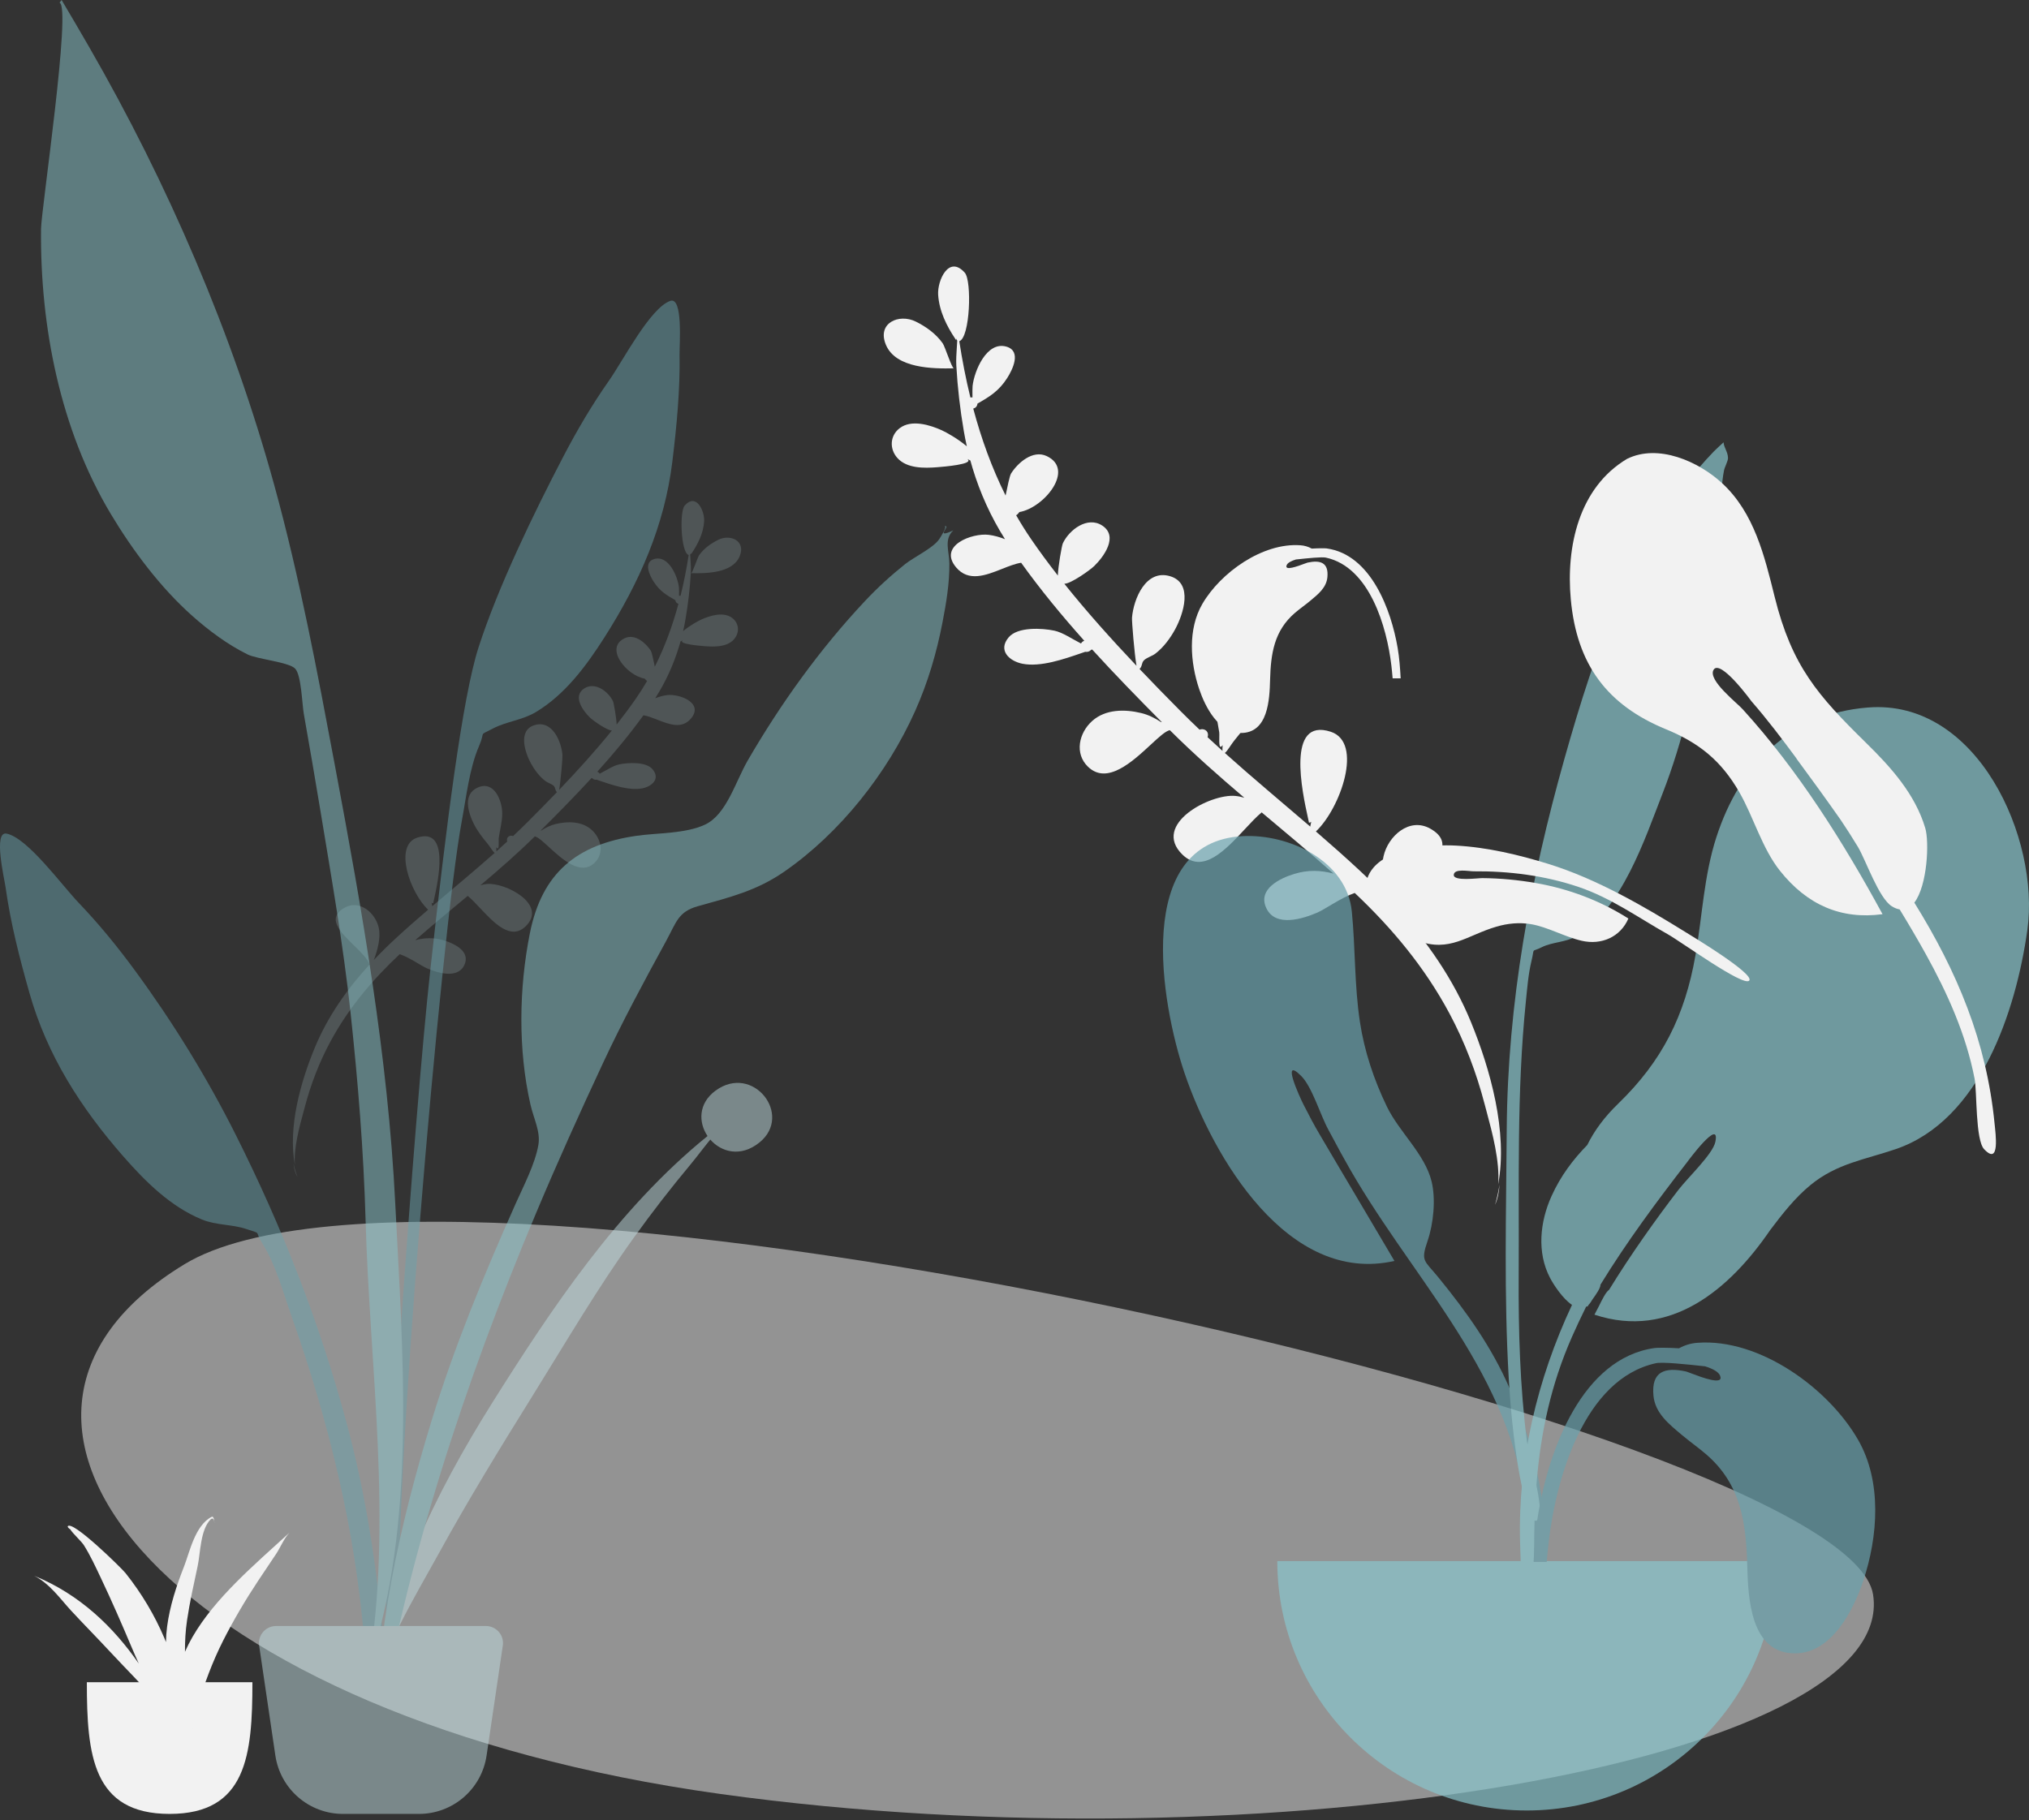 <?xml version="1.0" encoding="utf-8"?>
<svg width="593.83px" height="532.892px" viewBox="0 0 593.83 532.892" version="1.1" xmlns:xlink="http://www.w3.org/1999/xlink" xmlns="http://www.w3.org/2000/svg">
  <rect x="0" y="0" width="593.83" height="532.892" fill="#333333" stroke="none"/>
  <g id="SceneHome" transform="translate(-22 118.57)">
    <g id="Background-Shape-2" transform="translate(45.771 239.087)" opacity="0.505">
      <path d="M524.42 109.111C532.068 157.879 346.599 189.689 186.962 167.49C27.325 145.29 -45.909 58.6 30.267 12.408C106.443 -33.784 516.773 60.343 524.42 109.111Z" id="Background-Shape" fill="#F2F2F2" fill-rule="evenodd" stroke="none" />
    </g>
    <path d="M285.295 6.783C288.762 4.132 294.142 5.821 297.633 7.386C298.978 7.989 302.416 9.919 304.965 12.091C304.628 10.586 304.328 9.067 304.065 7.536C302.987 1.241 302.244 -5.174 301.887 -11.551C301.793 -13.215 301.915 -15.073 302.037 -16.956C302.079 -17.594 302.121 -18.235 302.155 -18.872C302.015 -19.022 301.921 -19.23 301.881 -19.511C301.843 -19.205 301.848 -19.058 301.818 -19.05C301.799 -19.046 301.767 -19.095 301.702 -19.194C301.677 -19.232 301.647 -19.278 301.612 -19.331C299.032 -23.19 296.865 -27.54 296.568 -32.321C296.316 -36.375 299.646 -44.047 304.367 -38.736C306.479 -36.364 305.93 -19.706 302.758 -18.685C303.605 -13.166 304.671 -7.655 306.005 -2.215C306.205 -2.25 306.409 -2.253 306.611 -2.225C306.592 -3.578 306.59 -5.054 306.645 -5.562C307.121 -9.934 310.771 -18.81 316.583 -17.086C321.048 -15.762 318.311 -10.31 316.791 -7.924C314.345 -4.082 311.578 -2.418 308.073 -0.421C308.003 0.405 307.471 0.885 306.843 1.041C309.189 9.827 312.272 18.397 316.307 26.491C316.841 23.936 317.497 20.697 317.902 20.053C319.88 16.904 324.257 13.058 328.294 14.921C336.772 18.84 327.57 30.102 320.352 31.327C320.052 31.742 319.734 32.076 319.396 32.267C320.799 34.71 322.298 37.103 323.901 39.434C326.307 42.94 328.892 46.434 331.602 49.909C331.685 47.191 332.758 41.134 333.062 40.483C334.913 36.531 340.247 32.465 344.575 35.272C349.443 38.438 345.029 44.419 342.253 47.126C341.115 48.236 335.487 52.304 333.501 52.322C340.049 60.515 347.276 68.568 354.624 76.329C354.015 72.854 353.22 63.286 353.309 62.224C353.765 56.742 357.365 47.974 364.459 50.111C371.34 52.18 368.296 61.288 365.94 65.63C364.513 68.258 362.54 70.928 360.161 72.761C359.215 73.489 357.631 73.923 356.826 74.707C356.021 75.493 356.363 76.517 355.502 77.258C359.473 81.434 363.472 85.523 367.413 89.499C369.273 91.375 371.166 93.215 373.079 95.032C374.125 94.598 375.617 95.169 375.539 96.652C375.528 96.867 375.478 97.053 375.411 97.223C376.86 98.572 378.318 99.912 379.788 101.237C379.754 100.851 379.764 100.307 379.832 99.555C378.773 101.061 378.818 98.867 378.852 97.195C378.863 96.603 378.874 96.078 378.834 95.803C378.346 92.432 377.41 89.165 377.441 85.726C377.487 80.753 380.634 72.418 387.257 75.379C393.346 78.097 391.131 85.467 388.833 90.087C387.379 93.011 385.389 95.622 383.31 98.121C382.388 99.23 381.216 101.313 380.478 101.858C388.664 109.202 397.13 116.234 405.471 123.406C405.584 122.919 405.676 122.436 405.756 121.985C405.595 122.167 405.375 122.252 405.094 122.236C405.019 121.862 404.91 121.366 404.779 120.771C403.186 113.498 398.332 91.347 411.474 95.64C421.104 98.794 414.307 118.082 407.125 124.829C411.483 128.596 415.8 132.412 420.016 136.341C423.067 139.184 426.027 142.124 428.875 145.163C427.402 141.228 426.013 136.135 426.925 132.082C428.251 126.183 434.469 120.614 440.539 123.97C448.106 128.173 442.285 133.912 436.825 139.294C434.038 142.042 431.345 144.697 430.577 147.006C439.63 156.973 447.359 168.046 452.523 180.659C458.14 194.376 463.353 212.807 460.47 228.153C461.002 221.405 458.725 212.933 457.126 206.983C456.908 206.172 456.703 205.409 456.519 204.703C454.116 195.474 450.703 186.495 446.204 178.091C438.999 164.631 429.481 153.204 418.493 142.83C414.456 144.238 409.858 147.581 407.565 148.571C403.361 150.388 395.288 152.99 392.61 147.27C389.976 141.646 396.698 138.5 400.864 137.239C404.891 136.023 408.52 136.17 412.276 137.167C405.39 131.054 398.305 125.171 391.258 119.247C389.744 120.49 388.071 122.287 386.296 124.195C380.66 130.25 373.983 137.424 368.02 131.563C359.02 122.718 376.232 113.728 383.565 114.43C384.465 114.516 385.336 114.706 386.185 114.964C378.707 108.609 371.345 102.122 364.382 95.179C363.132 95.408 361.143 97.248 358.754 99.46C353.384 104.43 345.991 111.272 340.422 105.885C336.402 101.996 337.779 95.939 341.664 92.476C345.565 88.998 351.221 89.004 356.028 90.175C358.106 90.679 360.023 91.641 361.81 92.813C361.886 92.817 361.959 92.821 362.032 92.825C355.18 85.921 348.287 78.862 341.648 71.562C341.532 71.599 341.413 71.638 341.294 71.677C340.892 72.169 340.22 72.349 339.605 72.24C339.265 72.357 338.919 72.477 338.565 72.599C333.306 74.416 326.547 76.752 321.305 75.745C317.447 75.003 313.947 71.863 317.212 67.997C319.867 64.853 327.07 65.305 330.583 66.049C333.017 66.566 335.758 68.475 338.388 69.809C338.59 69.401 338.943 69.139 339.344 69.013C332.788 61.677 326.532 54.088 320.858 46.169C319.14 46.435 317.236 47.191 315.271 47.97C310.544 49.845 305.47 51.857 301.829 47.523C296.453 41.125 306.563 37.39 311.369 37.998C312.992 38.203 314.592 38.663 316.137 39.272C312.008 32.752 308.854 25.783 306.639 18.464C306.584 18.491 306.54 18.521 306.477 18.549C306.535 18.517 306.581 18.483 306.635 18.451C306.414 17.719 306.202 16.984 306 16.245C305.625 16.036 305.274 15.882 305.106 15.819C307.289 17.326 298.078 18.064 296.352 18.202C292.538 18.507 287.429 18.621 284.631 15.492C282.281 12.864 282.418 8.982 285.295 6.783ZM290.031 -24.428C293.053 -22.927 295.918 -20.882 297.908 -18.062C298.582 -17.105 300.553 -10.778 301.165 -10.746C295.051 -10.609 284.224 -10.694 281.296 -17.595C278.562 -24.038 285.115 -26.865 290.031 -24.428ZM459.566 234.114C460.316 232.435 460.717 230.399 460.879 228.175C460.559 230.215 460.128 232.202 459.566 234.114Z" id="Leaf-Bottom" fill="#F2F2F2" fill-rule="evenodd" stroke="none" />
    <path d="M236.297 62.33C233.766 60.414 229.837 61.638 227.288 62.771C226.306 63.208 223.795 64.604 221.933 66.176C222.179 65.087 222.399 63.989 222.592 62.882C223.381 58.329 223.926 53.69 224.189 49.079C224.258 47.876 224.17 46.532 224.081 45.171C224.051 44.709 224.021 44.246 223.996 43.786C224.098 43.677 224.167 43.527 224.196 43.323C224.224 43.544 224.221 43.651 224.243 43.656C224.256 43.66 224.28 43.624 224.327 43.553C224.345 43.525 224.367 43.492 224.393 43.453C226.278 40.662 227.862 37.516 228.081 34.059C228.266 31.127 225.837 25.58 222.389 29.422C220.846 31.138 221.24 43.183 223.556 43.92C222.935 47.912 222.155 51.897 221.179 55.832C221.033 55.806 220.884 55.804 220.736 55.824C220.751 54.846 220.753 53.779 220.713 53.412C220.367 50.251 217.705 43.834 213.461 45.082C210.2 46.041 212.197 49.982 213.305 51.707C215.09 54.484 217.11 55.686 219.668 57.13C219.719 57.727 220.107 58.074 220.566 58.186C218.85 64.54 216.595 70.738 213.646 76.592C213.258 74.745 212.78 72.403 212.484 71.938C211.042 69.662 207.847 66.882 204.899 68.231C198.707 71.067 205.422 79.208 210.692 80.091C210.91 80.391 211.142 80.632 211.389 80.77C210.364 82.537 209.269 84.268 208.097 85.954C206.339 88.49 204.45 91.018 202.47 93.531C202.41 91.566 201.629 87.187 201.408 86.716C200.058 83.859 196.164 80.921 193.003 82.953C189.448 85.243 192.668 89.567 194.695 91.523C195.525 92.326 199.633 95.265 201.082 95.277C196.299 101.204 191.019 107.029 185.651 112.644C186.097 110.132 186.681 103.212 186.617 102.444C186.286 98.481 183.66 92.142 178.48 93.689C173.455 95.189 175.674 101.774 177.393 104.912C178.434 106.812 179.873 108.742 181.61 110.066C182.3 110.592 183.457 110.905 184.044 111.472C184.632 112.04 184.381 112.781 185.01 113.316C182.109 116.337 179.188 119.296 176.308 122.172C174.95 123.53 173.567 124.861 172.17 126.176C171.406 125.862 170.317 126.275 170.373 127.347C170.381 127.503 170.417 127.637 170.466 127.76C169.408 128.737 168.342 129.706 167.269 130.664C167.293 130.385 167.286 129.992 167.237 129.448C168.01 130.537 167.978 128.95 167.954 127.741C167.946 127.314 167.938 126.933 167.967 126.735C168.325 124.297 169.01 121.934 168.988 119.448C168.956 115.852 166.661 109.826 161.825 111.969C157.378 113.937 158.993 119.265 160.668 122.605C161.729 124.719 163.181 126.606 164.699 128.413C165.371 129.214 166.226 130.72 166.765 131.114C160.785 136.427 154.601 141.515 148.508 146.704C148.426 146.352 148.359 146.003 148.301 145.677C148.418 145.808 148.579 145.87 148.784 145.858C148.839 145.588 148.919 145.229 149.014 144.798C150.181 139.539 153.733 123.52 144.135 126.629C137.103 128.913 142.059 142.858 147.3 147.734C144.117 150.46 140.963 153.22 137.883 156.063C135.655 158.12 133.492 160.247 131.412 162.445C132.489 159.6 133.505 155.916 132.841 152.986C131.874 148.721 127.337 144.696 122.904 147.125C117.377 150.167 121.625 154.315 125.609 158.204C127.644 160.19 129.609 162.109 130.169 163.779C123.555 170.989 117.908 178.999 114.133 188.121C110.027 198.042 106.213 211.371 108.313 222.467C107.926 217.588 109.592 211.46 110.762 207.157C110.921 206.571 111.071 206.019 111.206 205.509C112.964 198.835 115.459 192.341 118.747 186.262C124.013 176.526 130.967 168.26 138.993 160.754C141.94 161.771 145.296 164.187 146.97 164.902C150.039 166.214 155.932 168.093 157.89 163.956C159.815 159.888 154.908 157.615 151.867 156.705C148.927 155.827 146.277 155.935 143.535 156.657C148.565 152.235 153.74 147.978 158.887 143.692C159.992 144.59 161.213 145.889 162.509 147.268C166.622 151.644 171.494 156.829 175.85 152.589C182.424 146.19 169.861 139.696 164.506 140.206C163.849 140.268 163.213 140.406 162.593 140.593C168.055 135.994 173.433 131.301 178.519 126.279C179.432 126.443 180.883 127.773 182.627 129.372C186.547 132.963 191.942 137.908 196.01 134.011C198.946 131.197 197.943 126.818 195.108 124.315C192.261 121.802 188.131 121.808 184.621 122.657C183.104 123.022 181.704 123.718 180.398 124.566C180.343 124.569 180.29 124.573 180.236 124.575C185.241 119.58 190.277 114.473 195.128 109.193C195.212 109.219 195.299 109.247 195.386 109.275C195.679 109.631 196.169 109.761 196.619 109.682C196.867 109.766 197.12 109.853 197.378 109.941C201.217 111.253 206.151 112.94 209.979 112.209C212.796 111.672 215.353 109.4 212.97 106.606C211.033 104.333 205.773 104.662 203.209 105.202C201.431 105.577 199.429 106.958 197.508 107.924C197.361 107.629 197.104 107.439 196.81 107.349C201.6 102.042 206.171 96.552 210.316 90.823C211.57 91.015 212.961 91.561 214.395 92.123C217.846 93.477 221.549 94.93 224.21 91.796C228.137 87.167 220.757 84.47 217.248 84.911C216.063 85.06 214.894 85.394 213.766 85.834C216.783 81.118 219.088 76.078 220.708 70.784C220.749 70.804 220.781 70.826 220.827 70.846C220.784 70.823 220.751 70.798 220.711 70.775C220.873 70.246 221.028 69.714 221.176 69.18C221.45 69.029 221.706 68.917 221.829 68.871C220.234 69.962 226.96 70.492 228.219 70.591C231.004 70.81 234.734 70.891 236.778 68.627C238.495 66.726 238.396 63.919 236.297 62.33ZM232.216 39.446C230.057 40.518 228.011 41.978 226.59 43.993C226.108 44.676 224.7 49.196 224.263 49.219C228.631 49.316 236.364 49.256 238.455 44.327C240.408 39.724 235.727 37.705 232.216 39.446ZM109.104 225.971C108.385 224.863 108.019 223.51 107.896 222.029C108.18 223.385 108.576 224.704 109.104 225.971Z" id="Leaf-Top" fill="#C1DEE2" fill-opacity="0.2" fill-rule="evenodd" stroke="none" />
    <g id="Plant-Right" transform="translate(357.83 10.43)" opacity="0.7">
      <path d="M27.822 115.77C41.474 115.062 58.359 123.031 59.815 137.871C60.873 148.653 60.545 159.405 62.183 170.172C63.492 178.776 66.261 187.036 70.038 194.874C73.67 202.411 81.203 208.827 83.162 216.879C84.411 222.01 83.712 229.227 81.99 234.245C79.896 240.347 81.009 239.865 85.182 244.985C93.359 255.018 100.723 265.307 105.93 277.29C113.43 294.55 118.348 314.725 115.564 333.618C115.21 336.017 114.79 344.627 111.486 345.229C107.796 345.902 109.522 340.978 109.719 339.387C110.974 329.238 112.09 320.367 110.575 310.059C104.732 270.288 76.201 244.085 57.623 210.331C56.602 208.59 54.446 204.445 52.947 201.711C50.58 197.393 48.201 189.179 44.997 185.977C38.963 179.947 44.511 192.071 45.686 194.385C47.173 197.313 48.808 200.425 50.332 202.99C57.302 214.882 65.082 227.862 72.28 240.12C41.147 247.214 19.221 209.785 10.866 185.178C3.982 164.905 -4.254 117.505 27.822 115.77" id="Leaf-Me-Alone!" fill="#69A1AC" fill-rule="evenodd" stroke="none" />
      <path d="M210.805 78.121C187.983 79.932 173.331 94.992 166.511 116.056C162.835 127.407 162.413 139.068 160.37 150.734C157.298 168.284 150.686 181.585 137.764 194.089C133.762 197.961 130.812 201.937 128.716 206.191C124.554 210.438 120.931 215.244 118.269 221.12C114.869 228.624 113.907 237.628 117.832 245.109C118.888 247.121 121.521 251.158 124.25 252.992C114.033 274.752 108.415 298.584 109.048 322.386C109.431 336.753 110.132 351.127 110.951 365.477C111.171 369.33 112.426 375.693 114.31 369.231C116.035 363.32 113.872 354.041 113.672 347.867C112.698 317.786 111.866 290.435 124.248 262.331C125.547 259.385 126.924 256.463 128.357 253.565C128.442 253.516 128.52 253.457 128.599 253.4C128.653 253.442 128.703 253.487 128.758 253.529C128.849 253.365 128.975 253.171 129.121 252.954C129.532 252.529 129.891 251.993 130.233 251.395C131.331 249.873 132.574 248.084 132.581 247.105C132.581 247.098 132.577 247.086 132.577 247.078C140.242 234.565 149.022 222.742 157.99 211.149C157.923 211.234 167.718 197.897 166.204 205.272C165.474 208.827 158.269 215.595 155.359 219.36C148.922 227.735 141.363 238.348 135.082 248.61C134.237 249.096 133.043 251.48 132.179 253.257C131.702 254.157 131.257 255.064 130.82 255.855C153.077 263.208 170.39 248.396 182.196 231.168C182.21 231.147 182.223 231.126 182.236 231.106C185.829 226.346 189.509 221.619 194.107 217.856C201.777 211.576 209.992 210.468 219.036 207.378C243.7 198.951 254.186 166.987 257.516 143.27C261.274 116.513 242.894 75.483 210.805 78.121" id="Leaf-Me-Alone!" fill="#89C5CC" fill-rule="evenodd" stroke="none" />
      <path d="M165.723 3.19C142.299 27.569 130.982 61.383 122.022 93.172C112.014 128.676 105.403 164.728 105.149 201.642C104.983 225.895 104.323 250.299 105.739 274.523C106.241 283.126 107.099 291.745 108.462 300.255C108.575 300.955 111.626 319.958 114.545 315.53C116.205 313.012 111.417 295.817 111.056 292.953C109.021 276.822 108.548 260.573 108.647 244.326C108.81 217.575 108.021 190.962 110.733 164.309C111.137 160.33 111.457 156.151 112.402 152.258C113.406 148.119 112.127 149.926 115.396 148.287C118.573 146.694 122.498 146.922 125.794 144.924C138.866 136.997 145.553 116.635 150.758 103.275C156.711 87.998 160.329 71.706 163.219 55.628C165.341 43.816 166.858 32.075 167.716 20.11C167.987 16.339 168.003 12.396 168.744 8.688C168.944 7.688 169.945 5.919 169.909 5.033C169.832 3.158 168.701 2.056 168.608 0.481C167.627 1.363 166.665 2.267 165.723 3.19" id="Leaf-Me-Alone!" fill="#89C5CC" fill-rule="evenodd" stroke="none" />
      <path d="M38 328C38 368.317 70.683 401 111 401C151.317 401 184 368.317 184 328" id="Base" fill="#89C5CC" fill-rule="evenodd" stroke="none" />
      <path d="M161.028 264.085C179.095 262.753 199.271 277.328 207.986 292.497C215.011 304.726 213.828 320.785 209.489 333.778C206.583 342.476 200.241 354.878 189.665 354.999C176.433 355.15 175.795 338.796 175.539 329.236C175.199 316.525 173.593 305.453 163.577 296.789C161.243 294.771 158.692 292.995 156.334 291.005C152.642 287.89 148.562 284.7 148.086 279.546C147.429 272.436 151.443 271.156 157.571 272.477C157.769 272.52 158.306 272.723 159.036 273C162.166 274.186 168.844 276.718 167.581 273.692C167.105 272.552 165.368 271.648 163.175 270.971C157.5 270.354 150.733 269.638 148.787 270.066C127.792 274.672 119.617 303.755 117.446 322.233C117.212 324.227 117.022 326.228 116.857 328.232L113 328.232C113.268 323.393 113.621 318.562 114.43 313.776C117.525 295.473 127.2 268.591 148.42 265.62C149.203 265.51 152.083 265.491 155.571 265.696C157.224 264.772 159.076 264.213 161.028 264.085Z" id="Leaf-Me-Alone!" fill="#69A1AC" fill-rule="evenodd" stroke="none" />
    </g>
    <g id="Plant-Left" transform="translate(22 -118.57)" opacity="0.5">
      <path d="M178.223 111.445C182.425 105.453 190.224 90.235 196.138 88.094C199.948 86.715 198.837 100.98 198.884 103.7C199.067 114.224 198.043 124.681 196.778 135.116C194.498 153.937 187.045 170.697 176.822 186.715C171.562 194.957 165.391 203.3 156.845 208.442C152.912 210.811 148.179 211.207 144.294 213.248C139.769 215.623 142.233 213.703 140.194 218.417C137.363 224.963 136.457 233.408 135.147 240.392C129.132 272.455 114.568 441.945 117.093 474.558C117.317 477.449 113.287 478.14 113.085 474.611C112.016 455.9 121.27 326.322 125.94 283.947C130.609 241.571 135.334 204.135 140.071 189.474C145.819 171.687 156.199 150.298 164.84 133.711C168.854 126.006 173.229 118.565 178.223 111.445Z" id="Leaf" fill="#69A1AC" fill-rule="evenodd" stroke="none" />
      <path d="M209.414 319.278C220.349 311.25 232.186 326.401 222.29 334.43C216.82 338.868 211.101 337.29 207.882 333.591C205.792 336.139 203.836 338.803 201.956 341.052C196.229 347.909 190.817 354.928 185.644 362.111C174.898 377.035 165.689 392.801 156.06 408.278C146.558 423.554 137.132 438.908 128.519 454.571C121.223 467.841 111.498 483.452 109 498C112.79 467.146 127.172 437.49 144.298 410.291C161.285 383.314 180.779 353.853 207.081 332.564C204.404 328.627 204.33 323.008 209.414 319.278Z" id="Leaf" fill="#C1DEE2" fill-rule="evenodd" stroke="none" />
      <path d="M1.913 244.031C8.032 245.227 18.031 259.07 23.075 264.344C29.07 270.612 34.508 277.292 39.635 284.292C50.671 299.358 60.541 315.376 68.934 332.08C82.616 359.311 93.578 387.265 101.533 416.918C106.403 435.069 109.556 453.883 111.424 472.565C111.777 476.089 115.471 503.253 110.148 503.985C105.361 504.644 106.84 483.359 106.609 480.463C103.998 447.798 96.177 416.015 85.299 385.226C82.929 378.519 80.728 370.304 76.938 364.268C74.209 359.921 76.919 361.437 72.123 359.792C68.005 358.378 63.313 358.724 59.096 356.993C49.936 353.237 42.601 345.944 36.171 338.608C23.676 324.351 13.774 308.928 8.613 290.66C5.749 280.532 3.118 270.344 1.658 259.902C1.281 257.203 -2.028 243.26 1.913 244.031Z" id="Leaf" fill="#69A1AC" fill-rule="evenodd" stroke="none" />
      <path d="M26.061 13.716C49.111 53.69 68.053 97.601 80.283 142.076C87.694 169.023 92.876 196.675 98.025 224.126C105.997 266.632 113.538 309.134 115.683 352.395C117.841 395.906 122.109 446.092 107.861 488C114.978 445.452 108.202 400.162 107.002 357.35C106.429 336.912 104.768 316.674 102.588 296.355C100.473 276.645 97.018 257.029 93.801 237.474C92.234 227.95 90.588 218.441 88.912 208.937C88.412 206.101 88.2 197.687 86.401 195.75C84.591 193.8 75.354 193.005 72.454 191.574C66.615 188.693 61.122 184.6 56.261 180.275C46.942 171.984 38.835 161.151 32.436 150.472C17.631 125.764 11.712 95.61 12.011 66.994C12.068 61.438 21.003 1.61 17.415 0.786C17.631 0.533 17.835 0.272 18.028 0C20.745 4.549 23.411 9.128 26.061 13.716Z" id="Leaf" fill="#89C5CC" fill-rule="evenodd" stroke="none" />
      <path d="M274.846 157.887C275.202 157.374 277.517 153.807 276.351 154.035C278.724 153.57 273.087 157.969 279 155.27C276.192 157.922 277.813 161.367 277.85 164.935C277.911 170.73 276.942 176.476 275.851 182.146C274.126 191.109 271.557 199.823 267.828 208.159C259.701 226.326 245.901 243.814 229.518 255.172C221.43 260.779 213.504 262.689 204.28 265.27C198.453 266.901 197.991 269.915 194.898 275.569C188.46 287.345 182.136 299.078 176.457 311.251C169.677 325.788 163.095 340.34 156.886 355.132C135.969 404.957 118.945 456.578 110.005 510C109.786 478.519 117.069 446.095 126.255 416.088C132.947 394.226 141.658 373.151 150.95 352.289C153.201 347.236 156.613 340.734 157.57 335.155C158.239 331.245 156.192 327.486 155.255 323.367C151.602 307.33 151.863 289.363 155.071 273.24C158.609 255.461 168.839 247.209 186.145 244.691C192.474 243.769 200.519 244.107 206.322 241.408C212.645 238.47 215.253 228.81 218.849 222.61C228.506 205.953 239.98 189.979 253.155 175.945C256.803 172.059 260.726 168.473 264.888 165.15C267.513 163.053 273.057 160.47 274.846 157.887Z" id="Leaf" fill="#89C5CC" fill-rule="evenodd" stroke="none" />
      <path d="M80.79 476L142.21 476Q142.344 476 142.478 476.007Q142.612 476.014 142.745 476.029Q142.879 476.043 143.011 476.065Q143.143 476.086 143.275 476.115Q143.406 476.143 143.535 476.179Q143.664 476.214 143.792 476.257Q143.919 476.299 144.044 476.349Q144.168 476.398 144.29 476.454Q144.412 476.509 144.531 476.572Q144.65 476.634 144.765 476.703Q144.881 476.771 144.992 476.846Q145.104 476.921 145.211 477.001Q145.318 477.082 145.421 477.168Q145.524 477.254 145.622 477.346Q145.72 477.437 145.813 477.534Q145.906 477.631 145.994 477.732Q146.081 477.834 146.163 477.94Q146.245 478.046 146.322 478.156Q146.398 478.267 146.468 478.381Q146.539 478.495 146.603 478.613Q146.667 478.731 146.724 478.852Q146.782 478.973 146.833 479.098Q146.884 479.222 146.928 479.348Q146.973 479.475 147.01 479.604Q147.047 479.732 147.078 479.863Q147.108 479.994 147.132 480.126Q147.155 480.258 147.172 480.391Q147.188 480.524 147.197 480.658Q147.206 480.792 147.208 480.926Q147.21 481.06 147.205 481.194Q147.2 481.328 147.187 481.462Q147.175 481.596 147.155 481.728L142.408 513.919Q142.343 514.359 142.258 514.796Q142.174 515.233 142.07 515.666Q141.966 516.099 141.843 516.527Q141.72 516.955 141.578 517.377Q141.436 517.799 141.276 518.214Q141.115 518.629 140.936 519.037Q140.758 519.444 140.561 519.844Q140.364 520.243 140.15 520.633Q139.935 521.023 139.704 521.403Q139.472 521.784 139.224 522.153Q138.976 522.523 138.711 522.881Q138.447 523.239 138.167 523.585Q137.886 523.931 137.591 524.264Q137.296 524.597 136.986 524.917Q136.676 525.237 136.353 525.542Q136.029 525.848 135.692 526.139Q135.355 526.43 135.006 526.705Q134.656 526.981 134.294 527.241Q133.933 527.501 133.56 527.744Q133.188 527.988 132.804 528.214Q132.421 528.441 132.028 528.65Q131.636 528.86 131.234 529.051Q130.832 529.243 130.422 529.417Q130.012 529.59 129.595 529.745Q129.178 529.901 128.754 530.037Q128.33 530.173 127.901 530.291Q127.471 530.408 127.037 530.507Q126.603 530.605 126.165 530.684Q125.727 530.763 125.286 530.822Q124.844 530.881 124.401 530.921Q123.958 530.96 123.513 530.98Q123.068 531 122.623 531L100.377 531Q99.932 531 99.487 530.98Q99.042 530.96 98.599 530.921Q98.156 530.881 97.714 530.822Q97.273 530.763 96.835 530.684Q96.397 530.605 95.963 530.507Q95.529 530.408 95.099 530.291Q94.67 530.173 94.246 530.037Q93.822 529.901 93.405 529.745Q92.988 529.59 92.578 529.417Q92.168 529.243 91.766 529.051Q91.364 528.86 90.972 528.65Q90.579 528.441 90.195 528.214Q89.812 527.988 89.44 527.744Q89.067 527.501 88.706 527.241Q88.344 526.981 87.994 526.705Q87.645 526.43 87.308 526.139Q86.971 525.848 86.647 525.542Q86.323 525.237 86.014 524.917Q85.704 524.597 85.409 524.264Q85.114 523.931 84.834 523.585Q84.553 523.239 84.289 522.881Q84.025 522.523 83.776 522.153Q83.528 521.784 83.296 521.403Q83.065 521.023 82.85 520.633Q82.636 520.243 82.439 519.844Q82.242 519.444 82.064 519.037Q81.885 518.629 81.724 518.214Q81.564 517.799 81.422 517.377Q81.28 516.955 81.157 516.527Q81.034 516.099 80.93 515.666Q80.826 515.233 80.742 514.796Q80.657 514.359 80.592 513.919L75.845 481.728Q75.825 481.596 75.813 481.462Q75.8 481.328 75.795 481.194Q75.79 481.06 75.792 480.926Q75.794 480.792 75.803 480.658Q75.812 480.524 75.828 480.391Q75.845 480.258 75.868 480.126Q75.892 479.994 75.922 479.863Q75.953 479.732 75.99 479.604Q76.027 479.475 76.072 479.348Q76.116 479.222 76.167 479.097Q76.218 478.973 76.276 478.852Q76.333 478.731 76.397 478.613Q76.461 478.495 76.532 478.381Q76.602 478.267 76.678 478.156Q76.754 478.046 76.837 477.94Q76.919 477.834 77.006 477.732Q77.094 477.631 77.187 477.534Q77.28 477.437 77.378 477.346Q77.476 477.254 77.579 477.168Q77.682 477.082 77.789 477.001Q77.896 476.921 78.008 476.846Q78.119 476.771 78.235 476.703Q78.35 476.634 78.469 476.572Q78.588 476.509 78.71 476.454Q78.832 476.398 78.956 476.349Q79.081 476.299 79.208 476.257Q79.336 476.214 79.465 476.179Q79.594 476.143 79.725 476.115Q79.857 476.086 79.989 476.065Q80.121 476.043 80.255 476.029Q80.388 476.014 80.522 476.007Q80.656 476 80.79 476Z" id="Base" fill="#C1DEE2" fill-rule="evenodd" stroke="none" />
    </g>
    <g id="Maceta" transform="translate(32 325.43)">
      <path d="M15.418 48.456C15.418 69.743 17.098 87 39.646 87C62.194 87 63.873 69.743 63.873 48.456" id="Base" fill="#F2F2F2" fill-rule="evenodd" stroke="none" />
      <path d="M46.353 35.174C45.527 36.603 44.79 38.061 44.139 39.54C44.116 36.493 44.285 33.424 44.745 30.313C45.531 24.983 46.732 19.682 47.861 14.388C48.672 10.584 48.621 3.752 51.699 0.72C52.544 0.065 52.747 1.351 52.747 1.908C52.758 2.026 52.745 -0.368 51.925 0.049C47.054 2.564 45.476 10.474 43.917 14.434C41.642 20.215 39.706 26.124 38.909 32.138C38.708 33.657 38.598 35.176 38.573 36.692C38.407 36.287 38.252 35.878 38.08 35.474C35.268 28.881 31.475 22.447 26.743 16.514C25.578 15.054 10.934 0.649 9.788 2.854C9.901 3.174 10.138 3.44 10.499 3.651C10.52 3.675 10.521 3.662 10.508 3.626C11.368 5.016 13.814 7.161 14.575 8.379C16.492 11.442 17.982 14.693 19.496 17.882C22.695 24.622 25.662 31.429 28.539 38.25C29.208 39.839 29.907 41.419 30.619 42.994C23.277 32.404 13.483 22.791 0 17.287C4.605 19.63 7.624 24.038 10.734 27.412C14.485 31.483 18.435 35.444 22.193 39.51C26.625 44.307 31.84 49.358 36.104 54.666C40.233 63.336 44.246 72.015 46.723 81.129C45.708 77.98 46.644 73.628 46.47 70.324C46.332 67.693 46.025 65.084 45.603 62.48C46.124 63.655 46.573 64.83 46.776 65.924C46.591 64.09 46.377 62.268 46.147 60.455C46.737 58.758 47.316 57.175 47.707 55.87C49.712 49.179 52.099 42.602 55.349 36.193C58.357 30.264 61.808 24.41 65.567 18.735C67.321 16.089 69.099 13.453 70.866 10.812C72.022 9.084 73.123 6.316 74.733 4.659C64.326 14.174 52.956 23.758 46.353 35.174" id="Fill-27" fill="#F2F2F2" fill-rule="evenodd" stroke="none" />
    </g>
    <g id="Top-Leaves" transform="translate(370.83 0)">
      <path d="M214.633 123.827C211.65 113.876 204.646 106.087 197.375 98.951C183.22 85.058 175.607 76.468 170.562 56.146C167.595 44.193 164.575 31.528 155.165 22.856C148.313 16.541 136.521 11.236 127.358 15.758C113.261 24.172 109.475 41.439 110.897 56.9C112.659 76.064 121.61 87.88 138.807 94.938C148.497 98.913 154.938 104.159 160.198 113.299C164.405 120.607 166.858 129.759 172.145 136.384C180.05 146.289 189.941 150.691 202.134 149.046C190.714 128.035 177.371 106.826 161.278 89.135C159.771 87.357 150.886 80.549 152.678 77.518C154.652 74.181 163.774 86.718 163.709 86.642C168.386 92.01 172.714 97.715 176.964 103.475C176.953 103.48 176.94 103.483 176.928 103.489C181.304 109.4 185.644 115.397 189.902 121.469C191.624 124.038 193.3 126.639 194.905 129.306C197.259 133.219 200.996 144.325 204.849 146.731C205.673 147.245 206.436 147.533 207.148 147.651C209.777 151.956 212.335 156.295 214.768 160.685C221.121 172.151 226.574 184.257 229.076 197.202C229.807 200.981 229.29 215.114 231.869 217.842C236.585 222.831 235.203 213.223 234.921 210.323C232.579 186.31 223.958 165.852 211.441 145.664C215.286 140.641 215.842 127.859 214.633 123.827" id="Leaf" fill="#F2F2F2" fill-rule="evenodd" stroke="none" />
      <path d="M53.131 135.43C58.102 129.573 70.052 128.579 77.361 128.971C86.404 129.456 95.694 131.658 104.298 134.32C118.471 138.704 132.244 146.706 144.727 154.451C146.231 155.384 164.764 166.529 163.124 168.485C161.498 170.423 143.305 157.184 139.25 154.902C130.597 150.032 122.662 144.272 113.124 141.055C103.249 137.724 92.805 136.405 82.42 136.496C81.087 136.508 76.74 135.579 76.646 137.551C76.554 139.479 83.748 138.473 85.016 138.485C90.255 138.533 95.526 139.026 100.691 139.934C110.368 141.635 119.465 145.061 127.753 150.317C125.44 155.694 119.897 158.173 114.081 156.828C109.055 155.664 104.156 152.795 99.234 151.966C95.845 151.395 92.451 151.735 89.164 152.69C80.494 155.209 75.494 160.371 65.962 156.78C58.489 153.966 45.991 143.853 53.131 135.43" id="Leaf" fill="#F2F2F2" fill-rule="evenodd" stroke="none" />
      <path d="M31.753 41.051C20.715 40.246 8.388 49.056 3.063 58.223C-1.229 65.615 -0.506 75.321 2.145 83.173C3.921 88.431 7.795 95.926 14.257 95.999C22.341 96.091 22.73 86.207 22.887 80.428C23.095 72.746 24.076 66.054 30.195 60.818C31.621 59.598 33.18 58.525 34.62 57.322C36.876 55.439 39.368 53.511 39.659 50.396C40.06 46.099 37.608 45.325 33.864 46.124C33.743 46.149 33.415 46.272 32.969 46.44C31.057 47.157 26.977 48.687 27.749 46.858C28.039 46.169 29.101 45.623 30.441 45.213C33.907 44.84 38.042 44.408 39.231 44.666C52.058 47.45 57.052 65.028 58.379 76.196C58.529 77.46 58.649 78.729 58.753 80L61.105 80C60.94 77.015 60.725 74.036 60.221 71.085C58.331 60.022 52.419 43.775 39.455 41.979C38.977 41.913 37.217 41.901 35.086 42.025C34.076 41.467 32.945 41.129 31.753 41.051Z" id="Leaf-Me-Alone!" fill="#F2F2F2" fill-rule="evenodd" stroke="none" />
    </g>
  </g>
</svg>